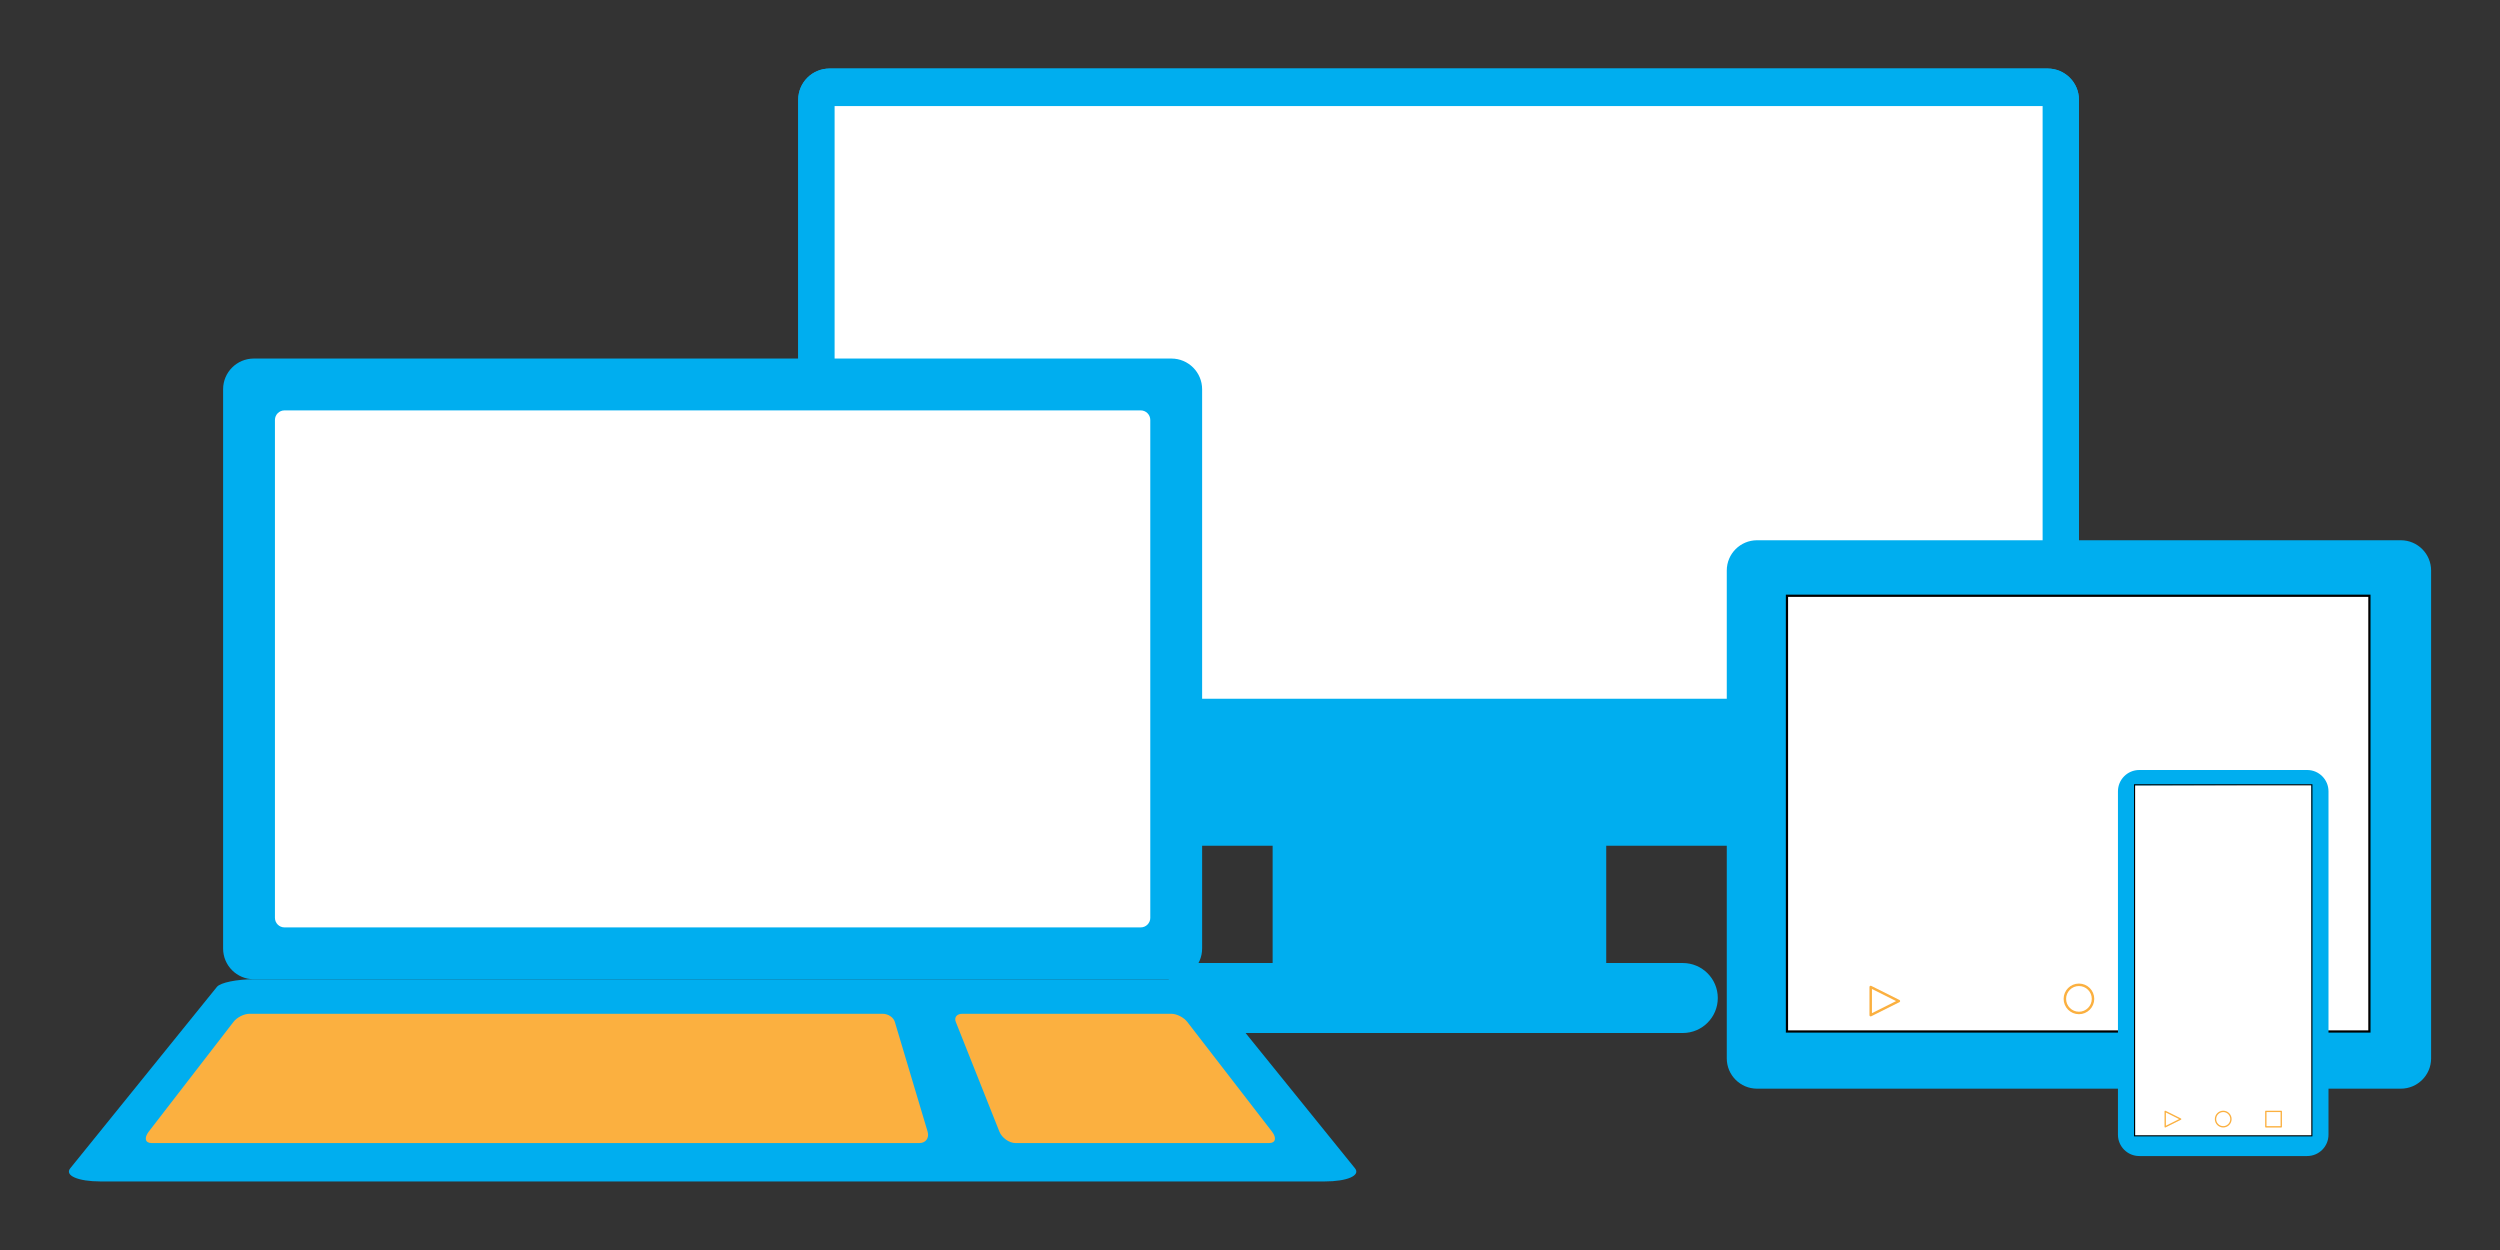 <?xml version="1.0" encoding="utf-8"?>
<!-- Generator: Adobe Illustrator 16.0.0, SVG Export Plug-In . SVG Version: 6.00 Build 0)  -->
<!DOCTYPE svg PUBLIC "-//W3C//DTD SVG 1.1//EN" "http://www.w3.org/Graphics/SVG/1.1/DTD/svg11.dtd">
<svg version="1.1" id="Calque_1" xmlns="http://www.w3.org/2000/svg" xmlns:xlink="http://www.w3.org/1999/xlink" x="0px" y="0px"
	 width="300px" height="150px" viewBox="0 0 300 150" enable-background="new 0 0 300 150" xml:space="preserve">
<rect x="0" y="0" width="300" height="150" fill="#333333" stroke="none"/>
<g>
	<g>
		<g>
			<rect x="152.717" y="97.735" fill="#00AEEF" width="40.031" height="20.08"/>
			<path fill="#00AEEF" d="M206.135,119.761c0-2.318-1.88-4.199-4.199-4.199H143.81c-2.32,0-4.199,1.881-4.199,4.199l0,0
				c0,2.319,1.879,4.199,4.199,4.199h58.125C204.255,123.96,206.135,122.08,206.135,119.761L206.135,119.761z"/>
			<path fill="#00AEEF" d="M249.473,97.735c0,2.071-1.68,3.753-3.754,3.753H99.539c-2.073,0-3.754-1.682-3.754-3.753V11.979
				c0-2.073,1.681-3.753,3.754-3.753h146.18c2.074,0,3.754,1.68,3.754,3.753V97.735z"/>
			<path fill="#00AEEF" d="M95.785,87.04V11.979c0-2.073,1.681-3.753,3.754-3.753h146.18c2.074,0,3.754,1.68,3.754,3.753V87.04
				H95.785z"/>
		</g>
		<rect x="100.152" y="12.729" fill="#FFFFFF" width="144.962" height="71.12"/>
	</g>
	<g>
		<path fill="#00AEEF" d="M144.254,113.823c0,2.036-1.65,3.687-3.687,3.687H30.457c-2.035,0-3.685-1.65-3.685-3.687v-67.11
			c0-2.036,1.649-3.687,3.685-3.687h110.111c2.036,0,3.687,1.65,3.687,3.687V113.823z"/>
		<path fill="#00AEEF" d="M162.598,140.198c0.698,0.864-0.928,1.576-3.643,1.576H12.072c-2.715,0-4.34-0.712-3.643-1.576
			l17.606-21.777c0.408-0.506,2.386-0.911,4.421-0.911h110.111c2.036,0,4.014,0.405,4.424,0.911L162.598,140.198z"/>
		<path fill="#FBB040" d="M111.312,135.792c0.227,0.754-0.214,1.375-0.984,1.375H18.185c-0.77,0-0.916-0.621-0.334-1.375
			l10.173-13.173c0.414-0.535,1.26-0.964,1.896-0.964h76.017c0.638,0,1.281,0.429,1.44,0.964L111.312,135.792z"/>
		<path fill="#FBB040" d="M152.639,135.792c0.582,0.754,0.437,1.375-0.334,1.375h-30.436c-0.771,0-1.643-0.621-1.943-1.375
			l-5.234-13.173c-0.213-0.535,0.133-0.964,0.77-0.964h25.107c0.637,0,1.484,0.429,1.896,0.964L152.639,135.792z"/>
		<path fill="#FFFFFF" d="M138.035,110.138c0,0.637-0.516,1.151-1.151,1.151H34.143c-0.636,0-1.151-0.515-1.151-1.151V50.398
			c0-0.638,0.516-1.152,1.151-1.152h102.74c0.636,0,1.151,0.515,1.151,1.152V110.138z"/>
	</g>
	<g>
		<path fill="#00AEEF" d="M288.099,64.83h-77.252c-2.007,0-3.634,1.626-3.634,3.633v58.545c0,2.007,1.627,3.633,3.634,3.633h77.252
			c2.005,0,3.634-1.626,3.634-3.633V68.463C291.732,66.456,290.104,64.83,288.099,64.83z M284.195,123.644h-0.179H214.57v-51.86
			v-0.179h69.625V123.644z"/>
		<g>
			<rect x="214.437" y="71.492" fill="#FFFFFF" width="69.893" height="52.285"/>
			<path d="M284.195,71.626v52.018H214.57V71.626H284.195 M284.463,71.358h-0.268H214.57h-0.268v0.268v52.018v0.268h0.268h69.625
				h0.268v-0.268V71.626V71.358L284.463,71.358z"/>
		</g>
		
			<rect x="270.9" y="118.439" fill="#FFFFFF" stroke="#FBB040" stroke-width="0.298" stroke-linecap="round" stroke-linejoin="round" stroke-miterlimit="10" width="3.381" height="3.38"/>
		
			<polygon fill="#FFFFFF" stroke="#FBB040" stroke-width="0.298" stroke-linecap="round" stroke-linejoin="round" stroke-miterlimit="10" points="
			224.484,121.819 227.865,120.129 224.484,118.439 		"/>
		<circle fill="#FFFFFF" stroke="#FBB040" stroke-width="0.298" stroke-miterlimit="10" cx="249.473" cy="119.866" r="1.69"/>
	</g>
	<g>
		<path fill="#00AEEF" d="M276.86,92.4h-20.147c-1.413,0-2.559,1.146-2.559,2.558v41.209c0,1.412,1.146,2.557,2.559,2.557h20.147
			c1.412,0,2.559-1.145,2.559-2.557V94.958C279.419,93.546,278.272,92.4,276.86,92.4z M274.113,133.799h-0.126h-14.653V97.295
			v-0.127h14.779V133.799z"/>
		<g>
			<polygon fill="#FFFFFF" points="256.215,136.298 256.148,94.242 277.358,94.176 277.425,136.298 			"/>
			<path d="M277.358,94.242v41.989h-21.144V94.242H277.358 M277.491,94.109h-0.133h-21.144h-0.133v0.133v41.989v0.133h0.133h21.144
				h0.133v-0.133V94.242V94.109L277.491,94.109z"/>
		</g>
		
			<rect x="271.899" y="133.366" fill="#FFFFFF" stroke="#FBB040" stroke-width="0.163" stroke-linecap="round" stroke-linejoin="round" stroke-miterlimit="10" width="1.853" height="1.853"/>
		
			<polygon fill="#FFFFFF" stroke="#FBB040" stroke-width="0.163" stroke-linecap="round" stroke-linejoin="round" stroke-miterlimit="10" points="
			259.825,135.219 261.678,134.292 259.825,133.366 		"/>
		<circle fill="#FFFFFF" stroke="#FBB040" stroke-width="0.163" stroke-miterlimit="10" cx="266.787" cy="134.292" r="0.926"/>
	</g>
</g>
</svg>
